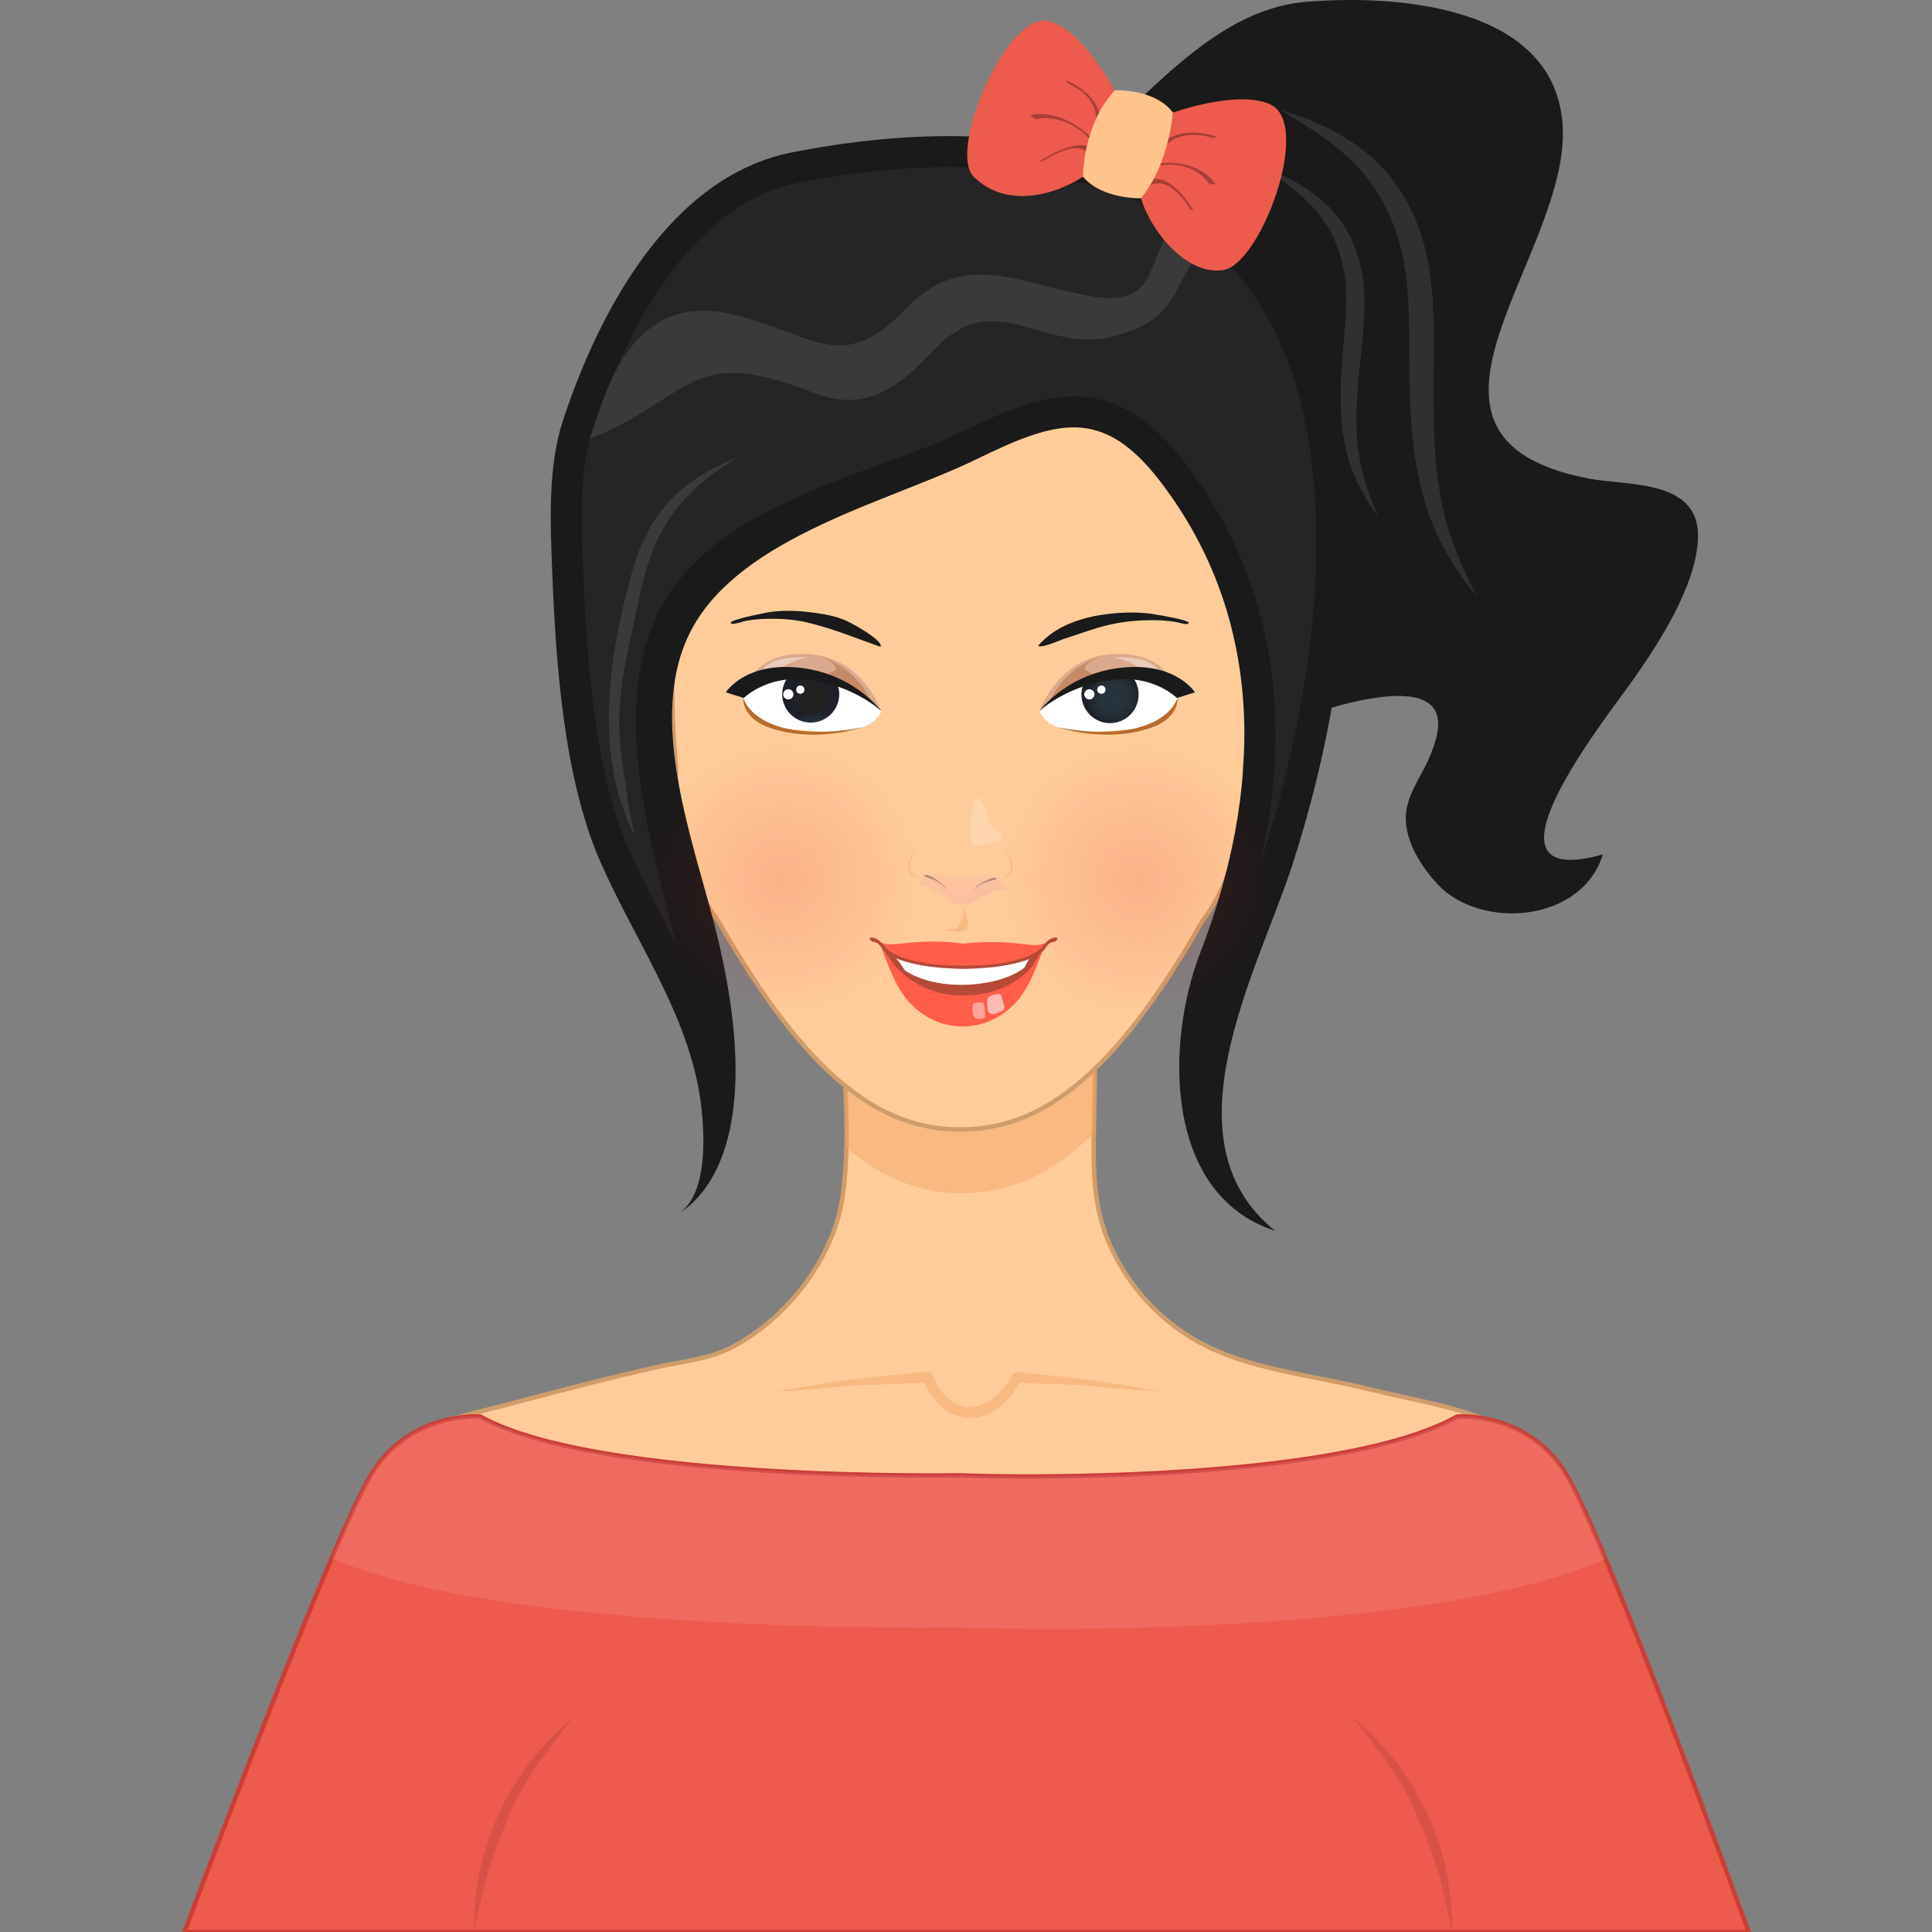 <svg xmlns="http://www.w3.org/2000/svg" width="220" height="220" viewBox="0 0 220 220"><rect x="0" y="0" width="220" height="220" fill="#808080" stroke="none"/><path fill="#fc9" stroke="#D09D6A" stroke-width=".5" stroke-miterlimit="10" d="M172.965 171.184s-1.596-8.608-3.508-9.404c-4.206-1.752-9.031-2.465-13.43-3.567-5.992-1.503-12.979-2.163-18.549-4.89-4.711-2.307-8.486-6.161-10.778-10.87-2.607-5.357-2.161-10.581-2.083-16.33.01-.688.242-11.211.049-11.212H95.967c0 7.053 1.016 14.58-.055 21.57-1.061 6.929-6.403 13.754-12.604 16.944-2.606 1.343-5.384 1.556-8.195 2.179-6.175 1.367-12.315 3.012-18.431 4.625-1.821.479-3.758.821-5.504 1.551-1.915.795-3.51 9.404-3.51 9.404l63.688 5.045 61.609-5.045z"/><path opacity=".5" fill="#F6A76A" d="M88.521 158.468c5.05-1.008 10.092-1.659 15.222-2.073.639-.054 1.871-.438 2.357.021.188.197.295.604.411.846.786 1.658 2.207 3.059 4.156 2.936 1.8-.116 3.216-1.495 4.168-2.922.131-.193.235-.465.392-.637.342-.693 1.455-.283 2.01-.236 5.013.43 9.945 1.074 14.877 2.066a179.215 179.215 0 0 1-7.736-.621c-2.855-.289-5.77-.24-8.637-.412.188-.039.406-.052.507-.26-1.017 1.979-2.925 4.077-5.288 4.256-2.818.213-4.931-1.795-5.81-4.354.05.192.388.31.556.339a402.76 402.76 0 0 1-8.577.354c-2.866.282-5.736.54-8.608.697 1.413-.28 1.438-.077 0 0zm36.142-42.171v12.671c-5.103 4.984-9.976 6.912-15.1 6.912-4.489 0-8.779-1.481-13.211-5.194v-14.389h28.311z"/><path fill="#fc9" stroke="#D09D6A" stroke-width=".5" stroke-miterlimit="10" d="M134.869 48.91c-9.887-12.276-18.838-7.813-25.509-7.813-6.671 0-15.624-4.463-25.509 7.813-9.882 12.273-6.854 38.578-6.854 38.578s-.636 10.202 4.781 17.376c10.204 17.858 18.484 23.751 27.582 23.751 9.099 0 17.378-5.893 27.582-23.751 5.418-7.174 4.781-17.376 4.781-17.376s3.03-26.305-6.854-38.578z"/><path fill="#1A1A1A" d="M121.725 18.651c8.226-6.566 16.014-17.478 26.871-18.428 9.438-.826 28.098.004 29.317 13.672 1.329 14.904-21.453 35.836 2.94 40.589 4.434.865 12.721.026 12.5 6.768-.176 5.455-4.5 12.048-7.445 16.229-3.021 4.288-18.883 24.179-3.395 19.811-2.365 7.784-13.971 8.659-18.849 3.362-1.675-1.82-3.386-4.407-3.573-7.031-.197-2.742 1.559-4.839 2.586-7.17.512-1.159 1.088-2.716 1.09-4.022.018-7.008-16.748-.236-16.752-.351-.086-4.349-2.496-39.515-2.496-39.515l-22.794-23.914z"/><path opacity=".1" fill="#fff" d="M145.741 12.508c3.69 1.082 7.169 2.61 10.2 5.172 3.463 2.929 5.721 7.268 6.625 11.877.938 4.777.662 9.747.662 14.597 0 4.723.092 9.442 1.146 14.051.793 3.458 2.233 6.598 3.799 9.711-2.512-2.995-4.493-6.282-5.726-10.114-1.434-4.47-1.83-9.245-1.94-13.946-.114-4.774.208-9.674-.719-14.372-.908-4.62-3.071-8.705-6.463-11.74-2.333-2.088-4.932-3.664-7.584-5.236zm-1.95 6.515c2.678 1.001 5.169 2.297 7.262 4.274 2.393 2.262 3.793 5.417 4.174 8.664.396 3.367-.127 6.783-.437 10.134-.302 3.265-.532 6.533-.041 9.791.369 2.446 1.241 4.714 2.208 6.973-1.68-2.242-2.943-4.65-3.616-7.382-.782-3.189-.772-6.516-.556-9.772.217-3.309.77-6.672.38-9.982-.382-3.256-1.731-6.227-4.062-8.559-1.605-1.604-3.439-2.872-5.312-4.141z"/><path fill="#1A1A1A" d="M76.562 138.499c4.589-1.622 3.621-11.149 2.99-14.521-1.75-9.357-7.489-17.34-11.229-25.938-4.175-9.599-5.052-22.824-5.453-33.243-.207-5.336-.482-11.661 1.212-16.84 4.019-12.284 12.187-27.897 26.15-30.615 13.212-2.569 27.353-2.948 40.019 2.08 30.329 12.041 24.953 54.438 16.873 79.179-3.937 12.051-14.718 31.238-1.935 41.556-12.711-4.149-12.449-21.489-8.535-31.612 7.019-18.149 7.753-37.667-4.516-53.695-6.604-8.625-11.828-7.003-20.969-2.546-9.943 4.848-26.779 8.753-32.433 19.409-5.311 10.01.296 24.187 2.826 34.421 6.95 28.098-4.796 32.292-5 32.365z"/><path opacity=".05" fill="#fff" d="M76.945 107.392c-.45-.874-.903-1.739-1.355-2.6-1.465-2.796-2.849-5.436-4.032-8.158-3.804-8.744-4.745-21.07-5.164-31.973l-.01-.252c-.197-5.09-.421-10.86 1.05-15.356 2.488-7.604 9.755-25.581 23.472-28.249 6.076-1.182 11.865-1.781 17.21-1.781 7.68 0 14.688 1.236 20.834 3.676 12.146 4.822 19.086 15.548 20.631 31.882 1.664 17.596-3.507 35.88-5.808 42.925l-.252.75c3.981-17.34 1.088-32.919-8.584-45.55-3.951-5.164-7.983-7.567-12.684-7.567-4.096 0-8.311 1.889-12.628 3.995-2.55 1.244-5.709 2.399-9.051 3.623-9.661 3.538-20.61 7.546-25.356 16.49-5.425 10.226-1.765 24.495.907 34.915.28 1.09.55 2.141.797 3.143l.023.087z"/><path fill="#ED5B4C" stroke="#CC3D36" stroke-width=".5" stroke-miterlimit="10" d="M178.213 167.675c-4.463-7.017-12.273-6.378-12.273-6.378-13.396 7.508-50.879 6.982-56.579 6.695 0 0-41.324.787-54.677-6.695 0 0-7.812-.639-12.273 6.378C37.947 174.689 21 220 21 220h178.123s-16.447-45.311-20.91-52.325z"/><path opacity=".1" fill="#fff" d="M109.117 185.3c7.35.371 53.906 1.027 73.703-7.786-1.936-4.611-3.588-8.233-4.607-9.839-4.463-7.017-12.273-6.378-12.273-6.378-13.396 7.508-50.879 6.982-56.579 6.695 0 0-41.324.787-54.677-6.695 0 0-7.812-.639-12.273 6.378-1.015 1.595-2.678 5.179-4.635 9.748 19.995 8.854 71.341 7.877 71.341 7.877zM72.769 95.355c-.856.157-1.392-5.276-1.498-5.893-.549-3.157-.941-6.253-.669-9.466.323-3.813 1.271-7.586 2.054-11.324.652-3.129 1.467-6.17 3.135-8.927 2.058-3.398 4.961-5.697 8.313-7.739-2.709 1.161-5.285 2.493-7.406 4.585-2.389 2.354-3.821 5.313-4.712 8.515-1.903 6.844-3.343 14.549-2.306 21.639.263 1.808.647 3.624 1.304 5.333.365.953.869 2.741 1.785 3.277M127.251 38.175c7.485-2.12 5.979-6.069 10.229-10.42-1.203-.72-2.478-1.355-3.713-2.226-3.442 4.117-1.646 9.706-9.851 8.141-8.463-1.614-14.357-5.155-20.764 1.498-7.305 7.59-10.378 2.91-19.631.665-8.778-2.133-12.757 3.795-15.112 10.407a92.288 92.288 0 0 0-1.251 3.742c12.156-4.972 11.109-10.828 25.584-5.227 6.023 2.333 9.841-.926 13.58-4.886 7.231-7.665 12.399.776 20.929-1.694.381-.107-2.088.606 0 0z"/><radialGradient id="a" cx="136.621" cy="-50.138" r="15.999" gradientTransform="matrix(1 0 0 -1 -47.6 50.01)" gradientUnits="userSpaceOnUse"><stop offset="0" stop-color="#ED1C24"/><stop offset="1" stop-color="#ED1C24" stop-opacity="0"/></radialGradient><path opacity=".15" fill="url(#a)" d="M105.02 100.146c0 8.837-7.16 16-15.999 16-8.835 0-15.998-7.163-15.998-16 0-8.836 7.163-15.998 15.998-15.998 8.838 0 15.999 7.163 15.999 15.998z"/><radialGradient id="b" cx="177.298" cy="-50.136" r="15.999" gradientTransform="matrix(1 0 0 -1 -47.6 50.01)" gradientUnits="userSpaceOnUse"><stop offset="0" stop-color="#ED1C24"/><stop offset="1" stop-color="#ED1C24" stop-opacity="0"/></radialGradient><circle opacity=".15" fill="url(#b)" cx="129.697" cy="100.146" r="15.999"/><path fill="#1A1A1A" d="M100.256 73.649c-2.832-.981-5.686-2.187-8.616-2.826-1.425-.311-2.871-.388-4.325-.355-.813.019-1.647.09-2.448.245-.265.06-1.604.53-1.654.215-.06-.375 3.975-1.157 4.329-1.21 1.466-.223 2.976-.195 4.446-.028 1.667.188 3.452.449 4.938 1.279.5.242 3.72 2.044 3.33 2.68zm17.971-.123c1.869-2.188 4.771-3.175 7.528-3.556 1.733-.239 3.521-.306 5.261-.086.343.043 4.373.689 4.338 1.043-.031.319-1.095-.034-1.337-.076a15.603 15.603 0 0 0-2.413-.226c-1.788-.023-3.546.121-5.291.523-1.711.395-3.384 1.044-5.059 1.57-.432.136-2.729 1.168-3.027.808z"/><path fill="#D9AA8E" d="M100.381 81.036s-2.034-5.888-7.762-6.501c-6.961-.743-8.023 4.482-7.379 3.457 0 0 3.479-2.356 9.178-.548 4.596 1.456 5.963 3.592 5.963 3.592z"/><path fill="#EACBBA" d="M91.921 74.848s-2.581-.118-3.861.488c-1.282.601-1.936 1.812-1.936 1.812s2.668-.425 3.076-1.125c.381-.648 2.721-1.175 2.721-1.175z"/><path fill="#C78A66" d="M99.268 79.927c-1.107-2.089-2.248-3.391-4.149-4.434-1.067-.586-1.647-.698-1.647-.698s1.561.64 1.68 1.228c.09.458-1.203.825-1.203.825 1.552.783 1.92.871 2.896 1.338.661.321 2.423 1.741 2.423 1.741z"/><path fill="#fff" d="M97.636 78.734c.658.547 2.719 2.237 2.719 2.237-.658 1.57-2.589 2.178-4.273 2.316-1.806.151-3.64-.039-5.433-.215-1.185-.117-2.75.01-3.751-.707-.559-.399-2.527-1.881-2.271-2.959.292-1.219 2.44-1.923 3.505-2.248 2.282-.701 4.303-.404 6.608.152 1.214.294 1.642.389 2.896 1.424z"/><radialGradient id="c" cx="625.285" cy="-29.553" r="3.032" gradientTransform="rotate(-180 359.098 27.203)" gradientUnits="userSpaceOnUse"><stop offset="0" stop-color="#28353D"/><stop offset=".508" stop-color="#27323B"/><stop offset=".809" stop-color="#222A33"/><stop offset="1" stop-color="#1D2029"/></radialGradient><path fill="url(#c)" d="M89.885 76.929a3.243 3.243 0 0 0-.817 2.107 3.25 3.25 0 0 0 6.498.109 3.204 3.204 0 0 0-.738-2.12c-.779-.324-4.184-.339-4.943-.096z"/><path fill="#212121" d="M90.422 79.328a1.988 1.988 0 0 0 3.975.067 1.988 1.988 0 1 0-3.975-.067z"/><path fill="#B76B2C" d="M98.316 82.787s-6.705 1.587-11.091-.649c-2.236-1.137-2.599-2.732-2.599-2.732s-.287 2.331 3.081 3.486c5.232 1.79 10.609-.105 10.609-.105z"/><path fill="#fff" d="M89.469 79.563a.584.584 0 0 0 .797-.203.582.582 0 0 0-.2-.793.588.588 0 0 0-.799.201.583.583 0 0 0 .202.795zm1.426-.626a.47.47 0 1 0-.163-.647.465.465 0 0 0 .163.647z"/><path fill="#1A1A1A" d="M100.354 80.971s-3.406-4.707-10.284-5.01c-5.462-.247-7.423 2.878-7.423 2.878l2.055.642s2.264-2.256 6.16-2.142c5.121.141 8.773 2.946 9.492 3.632z"/><path fill="#D9AA8E" d="M118.34 81.036s2.034-5.888 7.762-6.501c6.961-.743 8.023 4.482 7.379 3.457 0 0-3.479-2.356-9.178-.548-4.596 1.456-5.963 3.592-5.963 3.592z"/><path fill="#EACBBA" d="M126.8 74.848s2.581-.118 3.861.488c1.28.601 1.937 1.812 1.937 1.812s-2.668-.425-3.076-1.125c-.381-.648-2.722-1.175-2.722-1.175z"/><path fill="#C78A66" d="M119.453 79.927c1.105-2.089 2.248-3.391 4.148-4.434 1.066-.586 1.647-.698 1.647-.698s-1.562.64-1.681 1.228c-.09.458 1.203.825 1.203.825-1.551.783-1.92.871-2.896 1.338-.659.321-2.421 1.741-2.421 1.741z"/><path fill="#fff" d="M121.085 78.734c-.657.547-2.722 2.237-2.722 2.237.66 1.57 2.592 2.178 4.275 2.316 1.805.151 3.639-.039 5.432-.215 1.187-.117 2.752.01 3.752-.707.558-.399 2.527-1.881 2.271-2.959-.292-1.219-2.44-1.923-3.507-2.248-2.281-.701-4.301-.404-6.605.152-1.213.294-1.642.389-2.896 1.424z"/><radialGradient id="d" cx="482.502" cy="-27.14" r="3.032" gradientTransform="matrix(1 -.017 -.017 -1 -356.208 60.51)" gradientUnits="userSpaceOnUse"><stop offset="0" stop-color="#28353D"/><stop offset=".508" stop-color="#27323B"/><stop offset=".809" stop-color="#222A33"/><stop offset="1" stop-color="#1D2029"/></radialGradient><path fill="url(#d)" d="M128.836 76.929c.498.562.805 1.3.816 2.107a3.25 3.25 0 0 1-3.194 3.306 3.255 3.255 0 0 1-3.306-3.197 3.206 3.206 0 0 1 .74-2.12c.779-.324 4.185-.339 4.944-.096z"/><path fill="#212121" d="M128.299 79.328a1.99 1.99 0 1 1 0 0z"/><path fill="#B76B2C" d="M120.402 82.787s6.707 1.587 11.092-.649c2.236-1.137 2.6-2.732 2.6-2.732s.286 2.331-3.08 3.486c-5.235 1.79-10.612-.105-10.612-.105z"/><path fill="#fff" d="M123.747 79.563a.581.581 0 1 0 .599-.996.59.59 0 0 0-.801.201.589.589 0 0 0 .202.795zm1.426-.626a.47.47 0 0 0 .646-.162.476.476 0 0 0-.166-.649.476.476 0 0 0-.644.164.467.467 0 0 0 .164.647z"/><path fill="#1A1A1A" d="M118.363 80.971s3.408-4.707 10.287-5.01c5.461-.247 7.422 2.878 7.422 2.878l-2.055.642s-2.265-2.256-6.16-2.142c-5.123.141-8.771 2.946-9.494 3.632z"/><path fill="#B54A37" d="M106.62 108.982c4.192.437 10.251.283 12.138-.918 0 0-.699 2.016-1.718 3.54-1.406 2.099-3.632 2.707-7.361 2.623-5.745-.131-5.954.283-7.71-3.365-.211-.445-1.36-2.917-1.953-3.675 0-.001 2.473 1.365 6.604 1.795z"/><path fill="#fff" d="M116.637 110.199c-2.865 2.234-9.729 2.797-13.521.355-.279-.183-.518-1.015-1.522-1.841l16.214-.684-1.171 2.17z"/><path fill="#FF5D47" d="M117.766 109.694c-.812 1.26-3.512 3.703-8.15 3.664-4.637.039-7.426-2.832-8.239-4.091-.346-.525-1.052-1.519-1.052-1.519.443 1.225 1.113 3.063 1.816 4.349 1.144 2.075 2.213 2.883 3.106 3.479a7.99 7.99 0 0 0 4.325 1.31h.087a7.968 7.968 0 0 0 4.324-1.31c.896-.596 1.963-1.397 3.106-3.475.702-1.283 1.373-3.123 1.815-4.352 0-.001-.795 1.42-1.138 1.945z"/><path opacity=".58" fill="#fff" d="M112.532 115.188s-.3-1.099-.027-1.563c.218-.366 1.468-.588 1.507-.318.109.731.692 1.477.066 1.828-.623.345-1.344.506-1.546.053z"/><path opacity=".43" fill="#fff" d="M110.805 115.552s-.308-1.272.227-1.358c.535-.084 1-.096 1.008.172.011.271.386 1.542-.08 1.625-.715.123-1.008.03-1.155-.439z"/><path fill="#FF5D47" d="M119.46 107.167c-.369.301-1.104.583-2.623.379-2.905-.394-5.217-.292-7.196-.101-2.022-.285-4.397-.328-7.215.024-1.518.188-2.25-.104-2.615-.407 1.969 2.614 6.027 3.083 9.765 3.055v-.034h.086v.034c3.738.071 7.799-.357 9.798-2.95z"/><path fill="#B54A37" d="M119.732 106.87c-.471.186-1.021.906-1.021.906-1.346 1.727-6.126 2.148-7.444 2.142-.406-.001-.938.025-1.54.049-.602-.024-1.133-.05-1.54-.049-1.319.006-6.099-.415-7.444-2.142 0 0-.551-.72-1.022-.906-.651-.261-.955-.028-.405.344.189.13.537-.109 1.095.751.846 1.312 3.977 1.945 5.953 2.164.996.112 2.178.177 3.364.202a38.082 38.082 0 0 0 3.365-.202c1.977-.219 5.105-.853 5.952-2.164.558-.86.905-.621 1.097-.751.547-.372.243-.605-.41-.344z"/><path opacity=".32" fill="#F5B1A2" d="M114.607 101.265c-.769-2.042-2.594-1.582-4.304-1.296-.978.161-1.784.038-2.734-.215-.98-.262-2.008-.35-2.736.485-.543.622.605.736 1.003.864.948.302 1.621 1.015 2.475 1.503 2.294 1.314 3.957-1.542 6.296-1.341-.041-.111-.899-.077 0 0z"/><path fill="#AE8879" d="M107.595 101.06l.319.261c-.316-.333-.619-.653-.976-.941-.188-.151-1.49-1.035-1.722-.659-.033.052 1.127.484 1.211.523.408.158.85.516 1.168.816zm3.402.145l-.343.228c.346-.302.676-.601 1.055-.859.18-.123 1.616-.901 1.771-.509.023.044-1.162.386-1.248.415-.421.145-.892.441-1.235.725z"/><path opacity=".2" fill="#F5B1A2" d="M106.886 101.791c-.564-.597-1.402-1.188-2.271-.984.812-1.429 3.154.98 3.998 1.225 1.04.304 2.019-.161 2.931-.616 1.047-.521 2.06-.69 3.163-.222-.657.206-1.252.137-1.906.457-.695.339-1.32.799-2.003 1.166-1.518.81-2.82.133-3.912-1.026zm5.938-1.297c.867.943-1.92 2.228-2.597 2.121.098-.806 1.628-3.182 2.597-2.121zm-6.984-.181c-.867.942 1.921 2.227 2.598 2.119-.099-.807-1.628-3.182-2.598-2.119z"/><path opacity=".5" fill="#F6A76A" d="M109.749 103.172s-.03 2.684-1.42 2.625c-1.386-.061.381.457 1.221.227.842-.228.891-.641.199-2.852zM114.104 100.043s1.233-.463.992-1.674c-.242-1.212-.912-1.812-.912-1.812s.998.834 1.108 2.057c.112 1.223-1.188 1.429-1.188 1.429zm-9.486-.089s-1.234-.463-.993-1.672c.241-1.21.913-1.812.913-1.812s-1 .835-1.109 2.057c-.113 1.223 1.189 1.427 1.189 1.427z"/><path opacity=".3" fill="#FDE9D7" d="M113.35 94.452s-.721-.307-.955-1.552c-.237-1.247-1.194-3.472-1.674-.572-.477 2.899-.354 4.351.69 3.979 1.538-.542 2.538-.146 2.596-.82.034-.425-.219-.815-.657-1.035z"/><path fill="#ED5B4C" d="M133.566 12.821s7.471-2.668 11.119-.915c4.76 2.28-1.098 18.075-5.332 18.832-4.136.736-8.332-4.398-9.42-8.164.003.001 2.913-3.477 3.633-9.753z"/><path d="M132.021 17.428c1.49-2.386 4.217-2.312 5.959-1.741.109.037.761-.06.485-.15-1.979-.647-5.336-.947-7.063 1.822-.075.126.519.237.619.069zm.379 1.378c2.004-.268 4.074.436 5.27 2.085.116.157.777.102.729.028-1.441-1.994-4.16-2.62-6.515-2.306-.335.051.386.212.516.193zm-1.88 2.609c1.851-1.502 3.823.482 4.922 2.293.07.117.58.471.406.18-1.244-2.057-3.615-4.719-5.759-2.974-.097.075.304.606.431.501z" opacity=".3"/><path fill="#ED5B4C" d="M126.968 10.362s-3.887-7.399-7.808-7.973c-4.678-.686-11.237 14.806-8.288 17.73 3.683 3.652 9.176 2.131 12.461-.005 0 .001.071-4.534 3.635-9.752z"/><path d="M124.777 14.11c.356-2.39-1.541-3.897-3.051-4.532-.098-.037-.483-.474-.246-.374 1.711.718 4.172 2.444 3.758 5.217-.017.122-.484-.144-.461-.311zm-.903 1.515c-1.507-1.574-3.737-2.475-5.884-2.067-.204.04-.729-.464-.635-.48 2.588-.49 5.315.912 7.086 2.765.254.265-.466-.108-.567-.218zm.135 2.114c-.713-1.658-3.319-.611-5.129.533-.118.077-.706.218-.42.039 2.062-1.3 5.329-2.78 6.155-.852.035.081-.556.396-.606.28z" opacity=".3"/><path fill="#FFC48C" d="M126.971 10.277s4.526-.209 6.596 2.544c0 0-.404 5.79-3.631 9.754 0 0-4.435.156-6.625-2.468 0 0 .018-6.02 3.66-9.83z"/><path d="M154.116 195.6c7.459 6.246 11.34 15.031 11.252 24.305-.462-1.894-.81-3.799-1.318-5.682-.661-2.457-1.571-4.818-2.585-7.164-1.556-4.213-4.634-7.85-7.349-11.459zm-88.902 0c-7.459 6.246-11.34 15.031-11.252 24.305.462-1.894.809-3.799 1.319-5.682.661-2.457 1.571-4.818 2.584-7.164 1.556-4.213 4.634-7.85 7.349-11.459z" opacity=".1"/></svg>